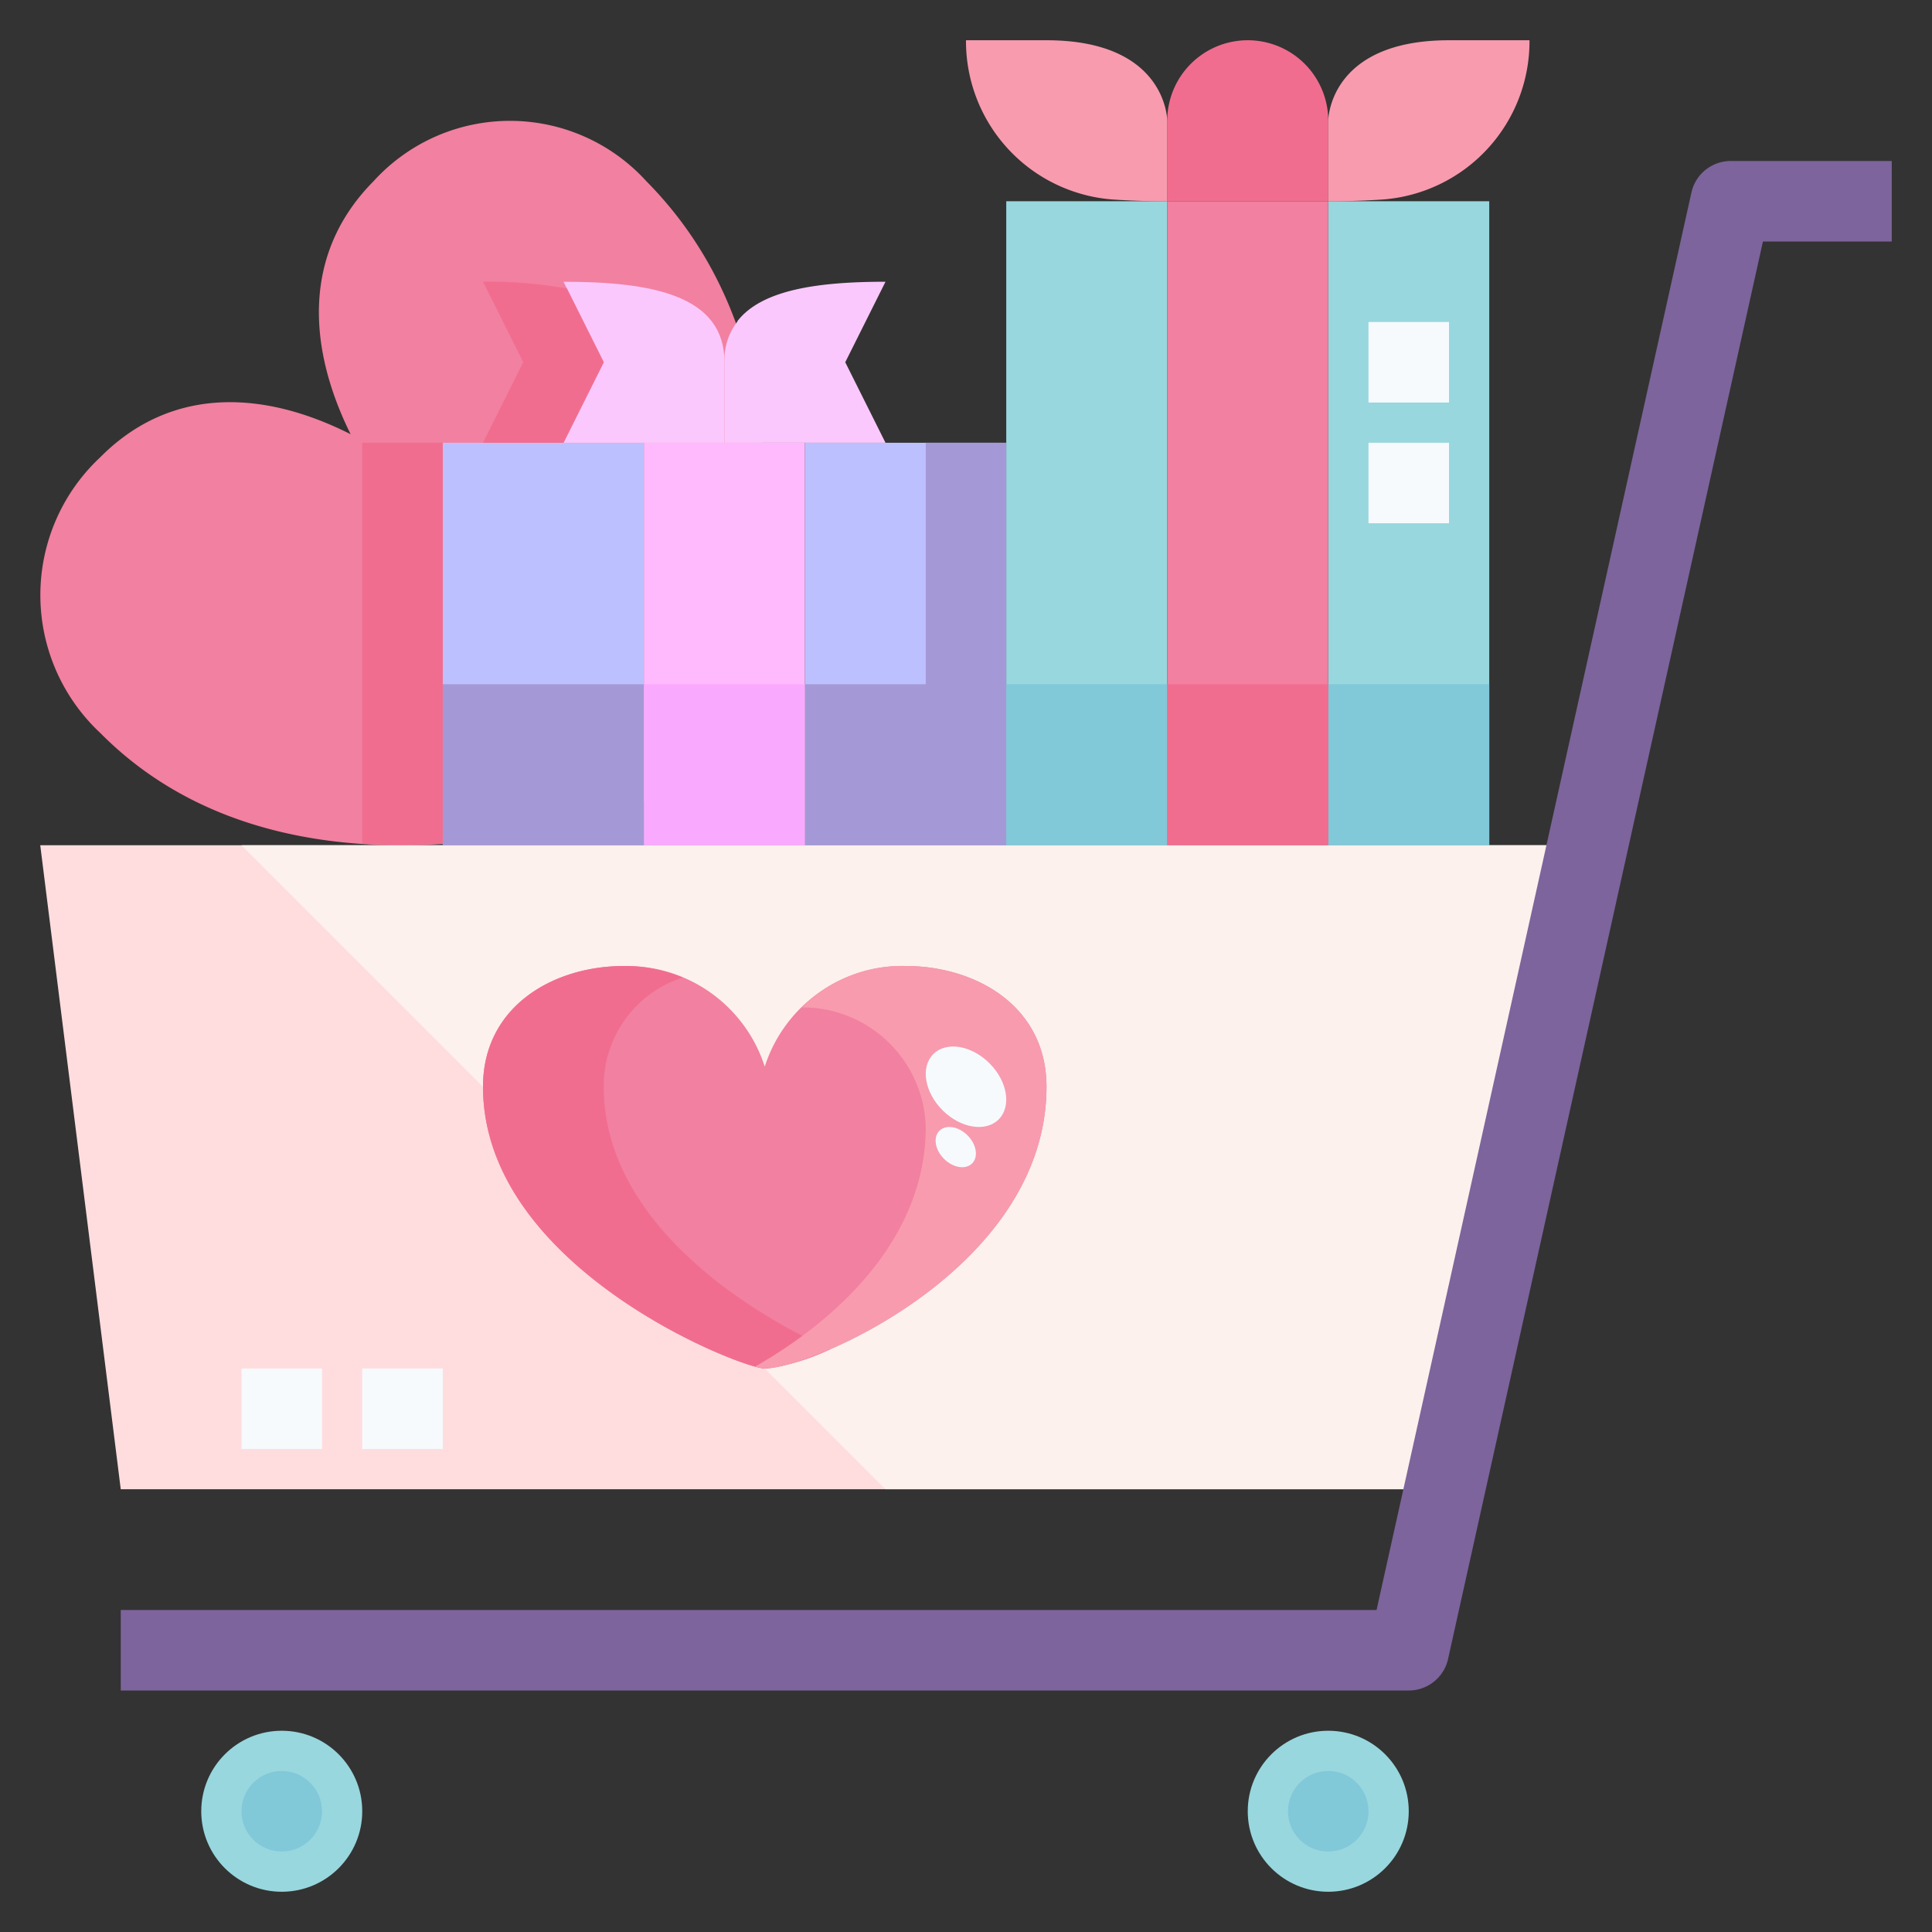 <svg xmlns="http://www.w3.org/2000/svg" viewBox="0 0 48 48"><rect x="0" y="0" width="48" height="48" fill="#333333" stroke="none"/><defs><style>.cls-2{fill:#f16d8f}.cls-3{fill:#f280a0}.cls-4{fill:#f89bae}.cls-6{fill:#bcc0ff}.cls-7{fill:#98d7de}.cls-8{fill:#fac8fc}.cls-10{fill:#81c8d9}.cls-11{fill:#a499d6}.cls-13{fill:#f6fafd}</style></defs><g id="_16-cart"><path style="fill:#ffdddf" d="m1 21 2 16h32.864L39.5 21H1z"/><path class="cls-2" d="M31 1a2 2 0 0 1 2 2v2h-4V3a2 2 0 0 1 2-2z"/><path class="cls-3" d="M17.192 19.353c-.565.571-9.612 4-14.7-1.142a4.685 4.685 0 0 1 0-6.852c1.7-1.713 3.958-1.713 6.219-.571C7.58 8.5 7.58 6.22 9.277 4.506a4.579 4.579 0 0 1 6.785 0c5.088 5.14 2.261 13.705 1.13 14.847z"/><path class="cls-4" d="M33 3s0-2 3-2h2a3.942 3.942 0 0 1-3.636 3.956C33.954 4.984 33.5 5 33 5zM29 3s0-2-3-2h-2a3.942 3.942 0 0 0 3.636 3.956C28.046 4.984 28.5 5 29 5z"/><path style="fill:#ffbafe" d="M18 11h2v10h-4V11h2z"/><path class="cls-6" d="M16 11v10h-5V11h5zM25 11v10h-5V11h5z"/><path class="cls-7" d="M29 5v16h-4V5h4zM33 5h4v16h-4z"/><path class="cls-3" d="M29 5h4v16h-4z"/><circle class="cls-7" cx="7" cy="45" r="2"/><circle class="cls-7" cx="33" cy="45" r="2"/><path class="cls-8" d="M18 9c0-1.66-1.79-2-4-2l1 2-1 2h4"/><path class="cls-8" d="M18.32 7.98C18.93 7.19 20.35 7 22 7l-1 2 1 2h-4V9a1.547 1.547 0 0 1 .32-1.01"/><path style="fill:#fcf1ed" d="M35.864 37 39.5 21H6l16 16h13.864z"/><path class="cls-10" d="M25 17h4v4h-4zM33 17h4v4h-4z"/><path class="cls-2" d="M29 17h4v4h-4z"/><path class="cls-11" d="M11 17h5v4h-5z"/><path style="fill:#faaafe" d="M16 17h4v4h-4z"/><path class="cls-3" d="M22.5 24c1.75 0 3.5 1 3.5 3 0 4.5-5.83 7-7 7-.58 0-7-2.5-7-7 0-2 1.75-3 3.5-3a3.6 3.6 0 0 1 3.5 2.5 3.6 3.6 0 0 1 3.5-2.5z"/><path class="cls-2" d="M15 27a2.824 2.824 0 0 1 1.963-2.713A3.763 3.763 0 0 0 15.5 24c-1.75 0-3.5 1-3.5 3 0 4.5 6.42 7 7 7a5.072 5.072 0 0 0 1.625-.478C18.569 32.6 15 30.356 15 27z"/><path class="cls-4" d="M22.5 24a3.491 3.491 0 0 0-2.577 1.03A3.058 3.058 0 0 1 23 28c0 2.8-2.252 4.82-4.238 5.952A1.167 1.167 0 0 0 19 34c1.17 0 7-2.5 7-7 0-2-1.75-3-3.5-3z"/><ellipse class="cls-13" cx="24" cy="27" rx=".825" ry="1.148" transform="rotate(-45.02 24 27)"/><ellipse class="cls-13" cx="23.746" cy="28.5" rx=".413" ry=".574" transform="rotate(-45.02 23.745 28.5)"/><path class="cls-2" d="M11 20.957V11H9v9.959a15.161 15.161 0 0 0 2-.002zM14.085 7.169A10.771 10.771 0 0 0 12 7l1 2-1 2h2l1-2z"/><path class="cls-13" d="M34 8h2v2h-2zM34 11h2v2h-2zM9 34h2v2H9zM6 34h2v2H6z"/><path class="cls-11" d="M23 11v6h-3v4h5V11h-2z"/><circle class="cls-10" cx="33" cy="45" r="1"/><circle class="cls-10" cx="7" cy="45" r="1"/><path d="M35 42H3v-2h31.2l7.823-35.217A1 1 0 0 1 43 4h4v2h-3.2l-7.823 35.217A1 1 0 0 1 35 42z" style="fill:#7d649c"/></g></svg>